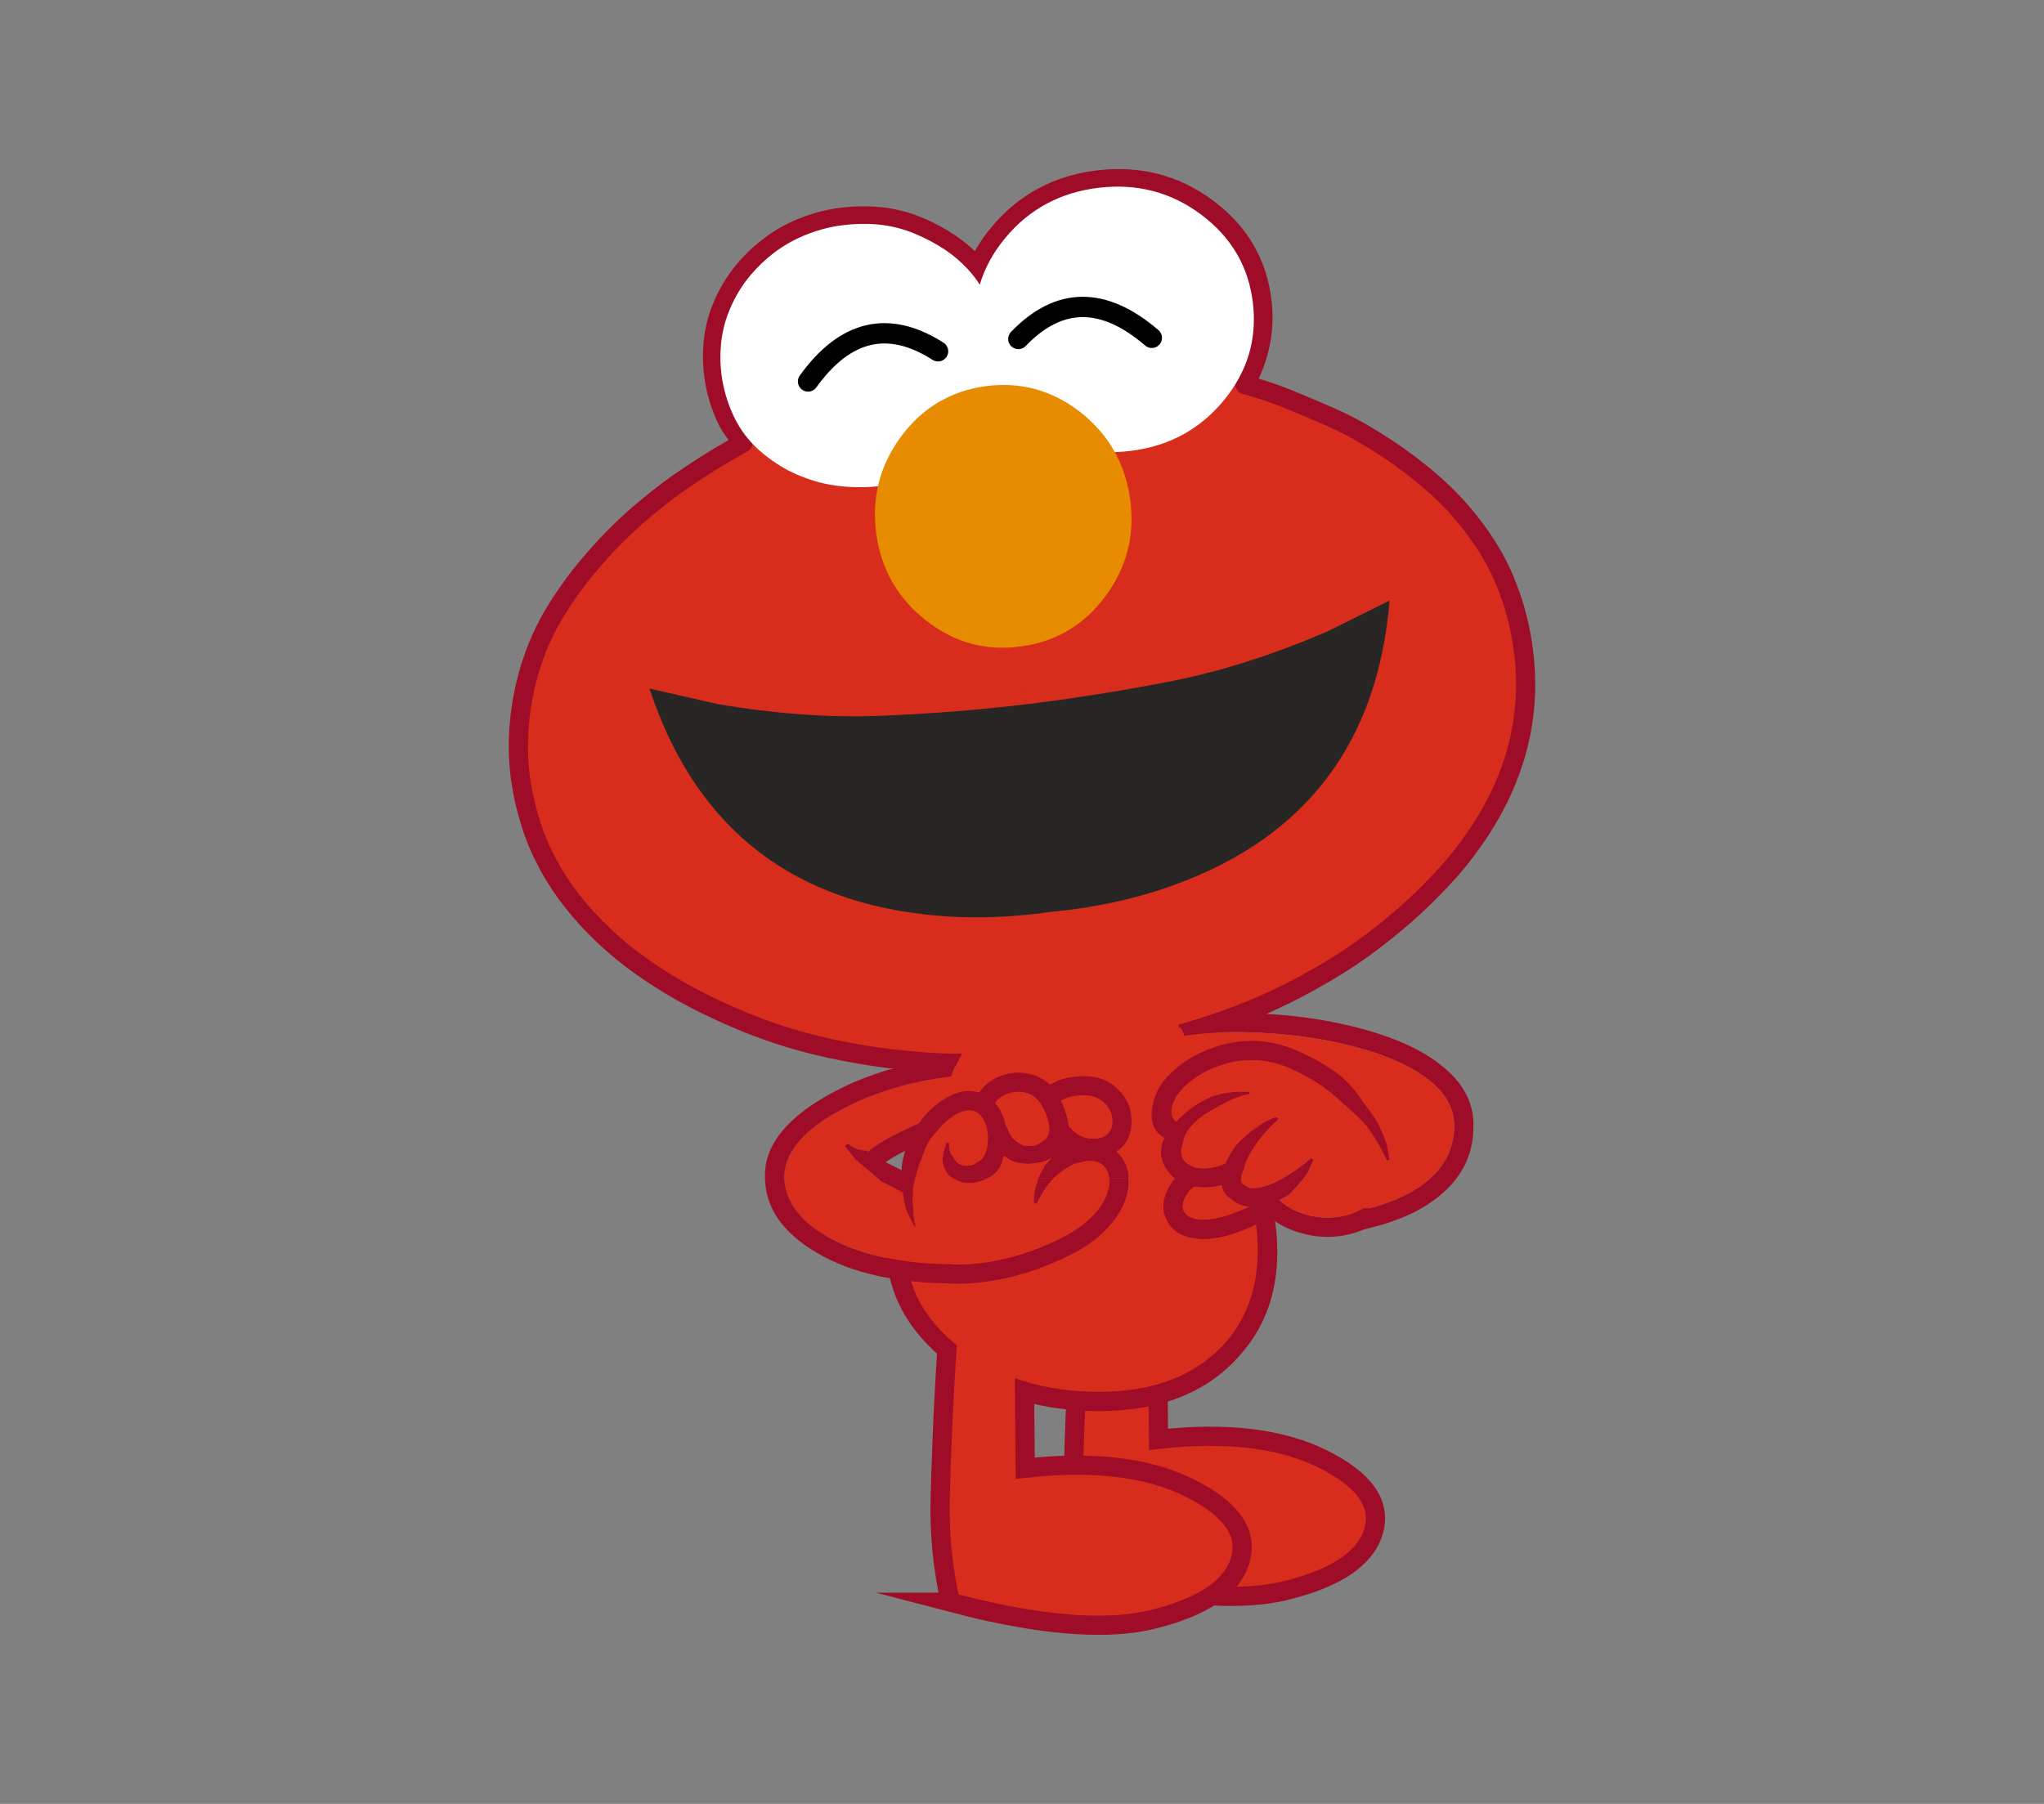 <?xml version="1.0" encoding="UTF-8" standalone="no"?>
<!-- Created with Inkscape (http://www.inkscape.org/) -->

<svg
   xmlns:dc="http://purl.org/dc/elements/1.1/"
   xmlns:cc="http://creativecommons.org/ns#"
   xmlns:rdf="http://www.w3.org/1999/02/22-rdf-syntax-ns#"
   xmlns:svg="http://www.w3.org/2000/svg"
   xmlns="http://www.w3.org/2000/svg"
   version="1.1"
   width="290"
   height="256"
   id="svg5089">
  <rect width="100%" height="100%" fill="#808080" stroke="none"/>
  <defs
     id="defs5091" />
  <g
     transform="translate(0,-224)"
     id="layer1">
    <g
       transform="translate(-540.02,200.388)"
       id="g257">
      <path
         d="m 693.774,246.893 c -1.107,-4.901 -1.583,-9.853 -1.447,-14.856 0.136,-5.122 0.34,-10.261 0.613,-15.383 0.255,-4.92 0.611,-9.854 1.055,-14.789 l 10.158,-0.698 0.238,26.701 c 9.649,-1.073 17.426,-0.137 23.331,2.808 5.906,2.944 8.305,6.347 7.182,10.21 -1.106,3.862 -5.259,6.67 -12.44,8.441 -6.074,1.497 -14.497,0.969 -25.236,-1.567 -1.123,-0.271 -2.28,-0.56 -3.454,-0.867"
         id="path259"
         style="fill:#d82d1c" />
      <path
         d="m 693.774,246.893 c 1.174,0.307 2.331,0.596 3.453,0.867 10.739,2.535 19.162,3.064 25.236,1.567 7.182,-1.771 11.334,-4.579 12.44,-8.441 1.123,-3.863 -1.275,-7.266 -7.182,-10.211 -5.905,-2.944 -13.682,-3.88 -23.331,-2.807 l -0.238,-26.701 -10.158,0.698 c -0.443,4.935 -0.8,9.869 -1.055,14.789 -0.273,5.122 -0.478,10.261 -0.613,15.383 -0.135,5.003 0.341,9.955 1.448,14.856 z"
         id="path261"
         style="fill:none;stroke:#9e0c27;stroke-width:2.723;stroke-miterlimit:10" />
      <path
         d="m 693.683,162.369 c -8.372,-0.018 -13.903,1.701 -16.592,5.122 -2.672,3.217 -4.799,7.402 -6.382,12.576 -1.531,4.951 -2.79,9.426 -3.76,13.41 -2.673,8.729 -0.698,16.115 5.922,22.155 l 0.018,0.017 c 5.836,5.31 13.255,8.049 22.257,8.203 9.394,0.17 16.474,-2.638 21.221,-8.423 5.633,-6.655 6.382,-15.963 2.247,-27.926 -1.106,-3.217 -2.535,-6.655 -4.288,-10.279 -2.399,-5.053 -4.307,-8.695 -5.701,-10.908 -1.447,-2.62 -6.416,-3.93 -14.942,-3.947"
         id="path263"
         style="fill:#9e0c27" />
      <path
         d="m 674.86,250.993 c -1.106,-4.9 -1.583,-9.852 -1.447,-14.855 0.136,-5.122 0.341,-10.261 0.613,-15.384 0.255,-4.917 0.612,-9.853 1.055,-14.787 l 10.159,-0.699 0.238,26.701 c 9.649,-1.072 17.426,-0.136 23.331,2.808 5.904,2.944 8.304,6.347 7.181,10.209 -1.107,3.863 -5.258,6.671 -12.439,8.442 -6.074,1.497 -14.498,0.969 -25.236,-1.566 -1.124,-0.272 -2.28,-0.562 -3.455,-0.869"
         id="path265"
         style="fill:#d82d1c" />
      <path
         d="m 674.86,250.993 c 1.175,0.307 2.331,0.597 3.454,0.869 10.738,2.535 19.162,3.063 25.236,1.566 7.182,-1.771 11.332,-4.579 12.439,-8.442 1.123,-3.862 -1.276,-7.265 -7.181,-10.209 -5.905,-2.944 -13.682,-3.88 -23.331,-2.808 l -0.238,-26.701 -10.159,0.699 c -0.442,4.934 -0.8,9.87 -1.055,14.787 -0.272,5.123 -0.478,10.262 -0.613,15.384 -0.135,5.003 0.342,9.955 1.448,14.855 z"
         id="path267"
         style="fill:none;stroke:#9e0c27;stroke-width:2.723;stroke-miterlimit:10" />
      <path
         d="m 740.47,89.872 c -0.772,-0.592 -1.559,-1.167 -2.362,-1.738 -1.658,-1.154 -3.358,-2.217 -5.103,-3.223 -1.375,-0.778 -2.776,-1.483 -4.239,-2.13 -1.931,-0.848 -3.873,-1.661 -5.834,-2.471 -1.96,-0.81 -3.973,-1.477 -6.039,-2.035 -0.089,-0.024 -0.16,-0.049 -0.249,-0.073 2.1,-3.773 2.913,-7.718 2.423,-11.849 -0.647,-5.447 -3.239,-9.841 -7.762,-13.204 -4.52,-3.361 -9.673,-4.698 -15.457,-4.011 -5.75,0.684 -10.446,3.192 -14.07,7.522 -1.317,1.577 -2.354,3.221 -3.088,4.95 -0.199,-0.232 -0.396,-0.449 -0.593,-0.664 -0.94,-1.001 -1.988,-1.902 -3.16,-2.703 -1.452,-0.991 -2.97,-1.819 -4.552,-2.469 -1.855,-0.789 -3.793,-1.259 -5.832,-1.444 -1.744,-0.135 -3.467,-0.101 -5.168,0.118 -1.701,0.219 -3.364,0.622 -4.95,1.238 -1.868,0.685 -3.603,1.625 -5.188,2.824 -1.365,1.034 -2.597,2.189 -3.688,3.499 -1.286,1.556 -2.314,3.268 -3.084,5.138 -0.745,1.782 -1.188,3.664 -1.312,5.646 -0.121,1.707 -0.022,3.406 0.283,5.114 0.352,1.942 0.98,3.782 1.856,5.542 0.382,0.759 1.098,1.752 2.151,2.994 -1.329,0.757 -2.642,1.512 -3.95,2.3 -1.291,0.786 -2.563,1.605 -3.812,2.454 -1.87,1.248 -3.678,2.592 -5.436,4.05 -1.421,1.143 -2.751,2.328 -4.024,3.557 -1.429,1.366 -2.778,2.81 -4.07,4.314 -1.22,1.393 -2.379,2.866 -3.444,4.394 -1.027,1.439 -1.962,2.919 -2.806,4.456 -0.812,1.515 -1.501,3.051 -2.067,4.623 -0.711,1.932 -1.244,3.911 -1.622,5.923 -0.38,1.977 -0.601,4.004 -0.649,6.046 -0.056,2.11 0.069,4.181 0.398,6.228 0.331,2.064 0.811,4.076 1.454,6.035 0.622,1.928 1.441,3.797 2.426,5.596 0.985,1.814 2.129,3.525 3.398,5.137 1.33,1.689 2.803,3.293 4.401,4.795 1.33,1.262 2.719,2.447 4.202,3.554 1.558,1.164 3.158,2.258 4.835,3.273 1.752,1.074 3.581,2.07 5.452,2.995 1.924,0.933 3.856,1.799 5.799,2.594 1.958,0.793 3.956,1.496 5.999,2.125 2.057,0.611 4.139,1.15 6.244,1.6 2.156,0.445 4.306,0.822 6.447,1.15 2.207,0.301 4.439,0.514 6.665,0.677 1.707,0.122 3.426,0.192 5.118,0.179 1.759,-0.021 3.516,-0.06 5.274,-0.079 1.787,-0.076 3.569,-0.186 5.363,-0.348 1.844,-0.168 3.667,-0.367 5.501,-0.619 1.786,-0.23 3.581,-0.512 5.373,-0.844 1.74,-0.327 3.478,-0.672 5.192,-1.062 1.681,-0.389 3.355,-0.827 5.025,-1.317 2.163,-0.65 4.285,-1.347 6.382,-2.127 2.067,-0.741 4.104,-1.582 6.097,-2.519 1.964,-0.9 3.864,-1.881 5.739,-2.94 1.845,-1.024 3.662,-2.129 5.438,-3.314 1.755,-1.201 3.453,-2.464 5.091,-3.787 1.639,-1.324 3.218,-2.709 4.739,-4.155 1.426,-1.384 2.812,-2.814 4.125,-4.287 0.452,-0.515 0.902,-1.048 1.335,-1.579 0.728,-0.924 1.437,-1.863 2.108,-2.833 1.271,-1.81 2.397,-3.705 3.38,-5.67 0.94,-1.873 1.716,-3.828 2.332,-5.833 0.606,-1.955 1.036,-3.956 1.286,-6.02 0.268,-2.067 0.348,-4.128 0.237,-6.202 -0.099,-2.126 -0.38,-4.197 -0.812,-6.248 -0.428,-2.019 -1.023,-4 -1.782,-5.928 -0.74,-1.913 -1.658,-3.736 -2.736,-5.473 -1.138,-1.797 -2.4,-3.493 -3.769,-5.075 -1.466,-1.69 -3.053,-3.229 -4.741,-4.653 -0.702,-0.583 -1.403,-1.166 -2.118,-1.714"
         id="path269"
         style="fill:#d82d1c" />
      <path
         d="m 716.644,78.202 c 0.089,0.023 0.16,0.049 0.249,0.073 2.066,0.558 4.079,1.225 6.039,2.035 1.961,0.81 3.903,1.622 5.834,2.471 1.463,0.647 2.864,1.352 4.239,2.129 1.743,1.007 3.443,2.07 5.103,3.224 0.804,0.571 1.59,1.146 2.362,1.738 0.715,0.548 1.416,1.131 2.12,1.714 1.688,1.424 3.275,2.963 4.742,4.653 1.368,1.582 2.63,3.278 3.768,5.075 1.078,1.737 1.996,3.56 2.736,5.472 0.759,1.929 1.354,3.91 1.782,5.929 0.432,2.051 0.714,4.122 0.812,6.248 0.109,2.073 0.03,4.135 -0.237,6.202 -0.25,2.064 -0.68,4.065 -1.286,6.019 -0.617,2.006 -1.392,3.961 -2.332,5.834 -0.982,1.965 -2.108,3.86 -3.38,5.67 -0.672,0.97 -1.381,1.909 -2.108,2.833 -0.433,0.531 -0.883,1.064 -1.335,1.578 -1.313,1.474 -2.699,2.904 -4.125,4.288 -1.521,1.446 -3.101,2.831 -4.739,4.155 -1.639,1.323 -3.336,2.586 -5.09,3.787 -1.776,1.185 -3.594,2.29 -5.438,3.313 -1.875,1.06 -3.775,2.04 -5.739,2.941 -1.992,0.937 -4.029,1.778 -6.097,2.519 -2.097,0.78 -4.219,1.477 -6.382,2.128 -1.67,0.489 -3.345,0.927 -5.026,1.316 -1.714,0.39 -3.451,0.735 -5.191,1.062 -1.792,0.332 -3.587,0.614 -5.373,0.844 -1.834,0.252 -3.657,0.451 -5.501,0.619 -1.794,0.162 -3.576,0.272 -5.363,0.348 -1.759,0.019 -3.516,0.058 -5.274,0.079 -1.692,0.013 -3.411,-0.057 -5.118,-0.179 -2.226,-0.163 -4.458,-0.376 -6.665,-0.678 -2.142,-0.327 -4.291,-0.704 -6.447,-1.149 -2.105,-0.45 -4.188,-0.989 -6.244,-1.601 -2.043,-0.628 -4.041,-1.332 -5.999,-2.125 -1.942,-0.794 -3.875,-1.66 -5.799,-2.593 -1.871,-0.925 -3.699,-1.921 -5.452,-2.995 -1.677,-1.015 -3.277,-2.109 -4.835,-3.273 -1.483,-1.107 -2.872,-2.292 -4.202,-3.555 -1.599,-1.502 -3.071,-3.105 -4.401,-4.794 -1.27,-1.612 -2.413,-3.323 -3.398,-5.137 -0.983,-1.799 -1.804,-3.668 -2.426,-5.596 -0.644,-1.959 -1.123,-3.971 -1.454,-6.035 -0.329,-2.047 -0.454,-4.118 -0.398,-6.229 0.049,-2.041 0.27,-4.068 0.649,-6.045 0.378,-2.012 0.911,-3.991 1.622,-5.923 0.566,-1.572 1.256,-3.108 2.067,-4.623 0.844,-1.537 1.778,-3.017 2.806,-4.456 1.065,-1.528 2.225,-3.001 3.444,-4.394 1.292,-1.504 2.642,-2.948 4.07,-4.314 1.273,-1.229 2.604,-2.414 4.024,-3.558 1.758,-1.457 3.565,-2.801 5.436,-4.049 1.249,-0.849 2.521,-1.668 3.812,-2.454 1.309,-0.788 2.621,-1.543 3.95,-2.3"
         id="path271"
         style="fill:none;stroke:#9e0c27;stroke-width:2.717;stroke-linecap:round;stroke-linejoin:round;stroke-miterlimit:10" />
      <path
         d="m 645.453,86.443 c -1.054,-1.243 -1.77,-2.235 -2.151,-2.994 -0.876,-1.76 -1.505,-3.6 -1.856,-5.543 -0.305,-1.708 -0.404,-3.406 -0.283,-5.113 0.124,-1.982 0.567,-3.864 1.312,-5.646 0.77,-1.87 1.798,-3.582 3.084,-5.139 1.092,-1.309 2.323,-2.464 3.688,-3.499 1.585,-1.198 3.319,-2.139 5.188,-2.823 1.586,-0.616 3.249,-1.019 4.95,-1.238 1.701,-0.219 3.424,-0.254 5.168,-0.118 2.039,0.185 3.977,0.655 5.832,1.444 1.582,0.649 3.1,1.478 4.552,2.468 1.172,0.802 2.22,1.703 3.16,2.703 0.196,0.216 0.394,0.433 0.593,0.665 0.734,-1.729 1.771,-3.374 3.088,-4.951 3.624,-4.329 8.32,-6.837 14.07,-7.521 5.784,-0.688 10.938,0.65 15.457,4.011 4.522,3.362 7.114,7.756 7.762,13.204 0.49,4.131 -0.323,8.076 -2.423,11.848"
         id="path273"
         style="fill:none;stroke:#9e0c27;stroke-width:2.717;stroke-miterlimit:10" />
      <path
         d="m 717.78,66.608 c -0.613,-5.16 -3.062,-9.333 -7.32,-12.521 -4.265,-3.204 -9.118,-4.473 -14.565,-3.826 -5.429,0.646 -9.851,3.018 -13.261,7.135 -1.72,2.068 -2.911,4.28 -3.607,6.62 -0.252,-0.398 -0.521,-0.794 -0.825,-1.185 -0.301,-0.375 -0.619,-0.747 -0.95,-1.101 -0.885,-0.955 -1.893,-1.81 -2.992,-2.569 -1.376,-0.931 -2.818,-1.7 -4.312,-2.326 -1.749,-0.75 -3.6,-1.214 -5.518,-1.38 -1.641,-0.13 -3.277,-0.088 -4.894,0.121 -1.617,0.209 -3.179,0.6 -4.701,1.175 -1.769,0.654 -3.407,1.549 -4.915,2.669 -1.287,0.975 -2.454,2.089 -3.487,3.323 -1.211,1.461 -2.182,3.081 -2.911,4.861 -0.704,1.692 -1.127,3.469 -1.245,5.347 -0.118,1.604 -0.027,3.218 0.268,4.842 0.339,1.841 0.923,3.585 1.752,5.248 0.402,0.79 0.849,1.523 1.356,2.198 0.529,0.707 1.121,1.372 1.758,1.98 1.346,1.243 2.819,2.282 4.409,3.136 1.621,0.834 3.319,1.452 5.061,1.86 1.844,0.397 3.71,0.569 5.587,0.534 1.963,-0.028 3.863,-0.306 5.697,-0.849 1.778,-0.57 3.427,-1.382 4.943,-2.435 1.31,-0.924 2.498,-2.006 3.551,-3.226 1.068,-1.222 1.969,-2.56 2.705,-3.998 0.397,-0.818 0.762,-1.647 1.054,-2.503 0.151,-0.445 0.285,-0.906 0.403,-1.348 1.218,2.045 2.869,3.849 4.954,5.414 4.276,3.185 9.132,4.455 14.562,3.81 5.447,-0.648 9.866,-3.021 13.263,-7.118 3.394,-4.098 4.793,-8.727 4.18,-13.888"
         id="path275"
         style="fill:#ffffff" />
      <path
         d="m 654.666,77.746 c 5.28,-7.332 11.423,-8.771 18.444,-4.283"
         id="path277"
         style="fill:none;stroke:#000000;stroke-width:2.886;stroke-linecap:round;stroke-linejoin:round;stroke-miterlimit:10" />
      <path
         d="m 703.436,71.553 c -6.854,-5.889 -13.162,-5.847 -18.935,0.163"
         id="path279"
         style="fill:none;stroke:#000000;stroke-width:2.886;stroke-linecap:round;stroke-linejoin:round;stroke-miterlimit:10" />
      <path
         d="m 706.726,120.174 c -6.832,1.36 -13.745,2.472 -20.707,3.334 -6.963,0.845 -14.027,1.411 -21.228,1.687 -7.202,0.275 -14.861,-0.287 -22.961,-1.666 l -9.667,-2.203 c 6.302,19.072 19.254,29.76 38.865,32.029 5.742,0.686 11.783,0.566 18.089,-0.338 0.05,-0.005 0.086,-0.009 0.118,-0.013 6.343,-0.601 12.24,-1.9 17.662,-3.913 18.533,-6.805 28.619,-20.231 30.275,-40.25 l -8.883,4.409 c -7.549,3.24 -14.731,5.548 -21.563,6.924"
         id="path281"
         style="fill:#282525" />
      <path
         d="m 685.304,121.951 0.004,0.034 c 0.116,-0.031 0.184,-0.056 0.198,-0.058 l -0.202,0.024 z"
         id="path283"
         style="fill:#282525" />
      <path
         d="m 700.353,94.381 c -0.725,-5.095 -3.094,-9.192 -7.108,-12.324 -4.011,-3.097 -8.499,-4.307 -13.463,-3.632 -4.961,0.709 -8.952,3.099 -11.972,7.203 -3,4.103 -4.148,8.686 -3.456,13.786 0.726,5.095 3.094,9.192 7.104,12.289 4.016,3.131 8.504,4.342 13.464,3.633 4.964,-0.676 8.956,-3.066 11.974,-7.17 3.018,-4.104 4.183,-8.689 3.457,-13.785"
         id="path285"
         style="fill:#e78c00" />
      <path
         d="m 685.463,163.884 c -0.901,0.39 -1.719,0.9 -2.433,1.549 -0.766,0.68 -1.566,1.427 -2.399,2.261 -0.494,0.494 -0.902,0.92 -1.191,1.261 -0.085,0.085 -0.17,0.17 -0.255,0.271 -2.45,2.978 -4.408,6.859 -5.871,11.64 -1.531,4.935 -2.775,9.377 -3.744,13.325 -0.017,0.016 -0.017,0.05 -0.017,0.084 -2.332,7.624 -0.613,14.074 5.155,19.35 5.378,4.85 12.202,7.35 20.489,7.503 8.423,0.154 14.789,-2.33 19.076,-7.436 4.918,-6.041 5.514,-14.48 1.77,-25.304 -1.071,-3.131 -2.468,-6.467 -4.17,-9.989 -1.854,-3.864 -3.385,-6.892 -4.61,-9.053 -0.153,-0.494 -0.46,-1.14 -0.919,-1.94 -0.732,-1.191 -1.141,-1.872 -1.226,-2.059 -0.289,-0.477 -0.529,-0.834 -0.715,-1.055 -0.322,-0.408 -0.852,-0.732 -1.548,-0.953 -1.891,-0.631 -5.939,-0.953 -12.185,-0.936 -2.279,0.459 -4.016,0.953 -5.207,1.481 m 3.522,-0.138 0.273,-0.083 v 0.083 h -0.273 z"
         id="path287"
         style="fill:#d82d1c" />
      <path
         d="m 728.424,158.001 -0.6,-5.041 -76.274,9.067 0.827,6.966 c 3.69,1.117 7.555,1.975 11.612,2.587 8.811,1.314 17.843,1.333 27.112,0.042 9.27,-1.289 17.969,-3.777 26.1,-7.463 4.025,-1.83 7.764,-3.882 11.223,-6.158"
         id="path289"
         style="fill:#d82d1c" />
      <path
         d="m 749.065,183.081 v -0.018 c -0.035,-3.336 -1.753,-6.246 -5.157,-8.712 h 0.018 c -2.74,-2.026 -6.483,-3.661 -11.232,-4.884 -4.101,-1.073 -8.542,-1.736 -13.289,-1.991 -2.536,-0.154 -4.902,-0.154 -7.08,-0.036 -0.493,0.189 -1.106,0.393 -1.803,0.631 -1.72,0.492 -2.791,0.817 -3.25,0.953 0.067,0.119 0.136,0.239 0.221,0.373 0.153,0.256 0.271,0.495 0.374,0.733 0,0.017 0,0.017 0.017,0.017 0.051,0.153 0.103,0.323 0.153,0.476 0.018,-0.017 0.05,-0.017 0.085,-0.017 3.166,-0.509 6.875,-0.646 11.13,-0.408 4.561,0.256 8.814,0.886 12.763,1.906 4.339,1.123 7.776,2.604 10.295,4.442 2.587,1.889 3.932,4.084 4.033,6.585 0.051,3.796 -1.701,6.824 -5.258,9.122 -2.213,1.412 -4.97,2.467 -8.289,3.198 -0.355,0.085 -0.646,0.273 -0.851,0.597 -0.101,0.152 -0.169,0.304 -0.186,0.459 -0.051,0.187 -0.051,0.375 0,0.561 0.051,0.222 0.136,0.425 0.271,0.579 0.085,0.102 0.205,0.205 0.324,0.289 0.322,0.188 0.662,0.256 1.021,0.17 3.676,-0.799 6.739,-1.974 9.19,-3.556 h -0.019 c 4.477,-2.875 6.639,-6.688 6.519,-11.469"
         id="path291"
         style="fill:#9e0c27" />
      <path
         d="m 742.309,176.546 c -2.519,-1.838 -5.956,-3.319 -10.295,-4.441 -3.948,-1.021 -8.202,-1.651 -12.763,-1.907 -4.255,-0.238 -7.963,-0.101 -11.13,0.409 -0.034,0 -0.067,0 -0.084,0.016 -0.052,-0.153 -0.104,-0.323 -0.154,-0.475 l -0.102,0.034 c 0.017,-0.017 0.051,-0.034 0.085,-0.052 -0.103,-0.238 -0.221,-0.477 -0.374,-0.732 -0.715,0.273 -1.43,0.732 -2.161,1.363 -2.586,2.211 -3.88,5.326 -3.88,9.324 0,0.018 0.086,0.681 0.238,2.025 0.237,1.582 0.562,3.045 0.952,4.391 1.276,4.236 3.148,6.364 5.6,6.364 2.245,0 4.815,-0.834 7.725,-2.485 1.515,-0.867 2.604,-1.429 3.233,-1.701 1.243,-0.528 2.434,-0.782 3.591,-0.782 1.685,0 2.928,0.51 3.728,1.531 0.526,0.646 0.97,1.768 1.327,3.352 0.392,1.684 0.748,2.791 1.088,3.335 0.631,1.021 1.635,1.533 3.047,1.533 h 0.051 c -0.136,-0.155 -0.221,-0.358 -0.271,-0.58 -0.051,-0.186 -0.051,-0.374 0,-0.561 0.017,-0.154 0.085,-0.307 0.186,-0.459 0.205,-0.324 0.495,-0.512 0.852,-0.597 3.318,-0.731 6.075,-1.786 8.288,-3.198 3.557,-2.298 5.309,-5.326 5.258,-9.122 -0.104,-2.501 -1.448,-4.696 -4.035,-6.585"
         id="path293"
         style="fill:#d82d1c" />
      <path
         d="m 678.119,180.801 c 0.597,-1.583 0.886,-2.383 0.886,-2.4 0,-1.379 -0.731,-2.417 -2.179,-3.079 -0.492,-0.223 -0.952,-0.341 -1.378,-0.359 -0.051,0.119 -0.085,0.255 -0.136,0.408 -0.051,0.154 -0.085,0.29 -0.136,0.409 -0.069,0.221 -0.12,0.409 -0.17,0.562 -6.434,0.833 -11.964,2.604 -16.593,5.292 h -0.017 c -4.713,2.74 -7.078,5.752 -7.113,9.053 0.12,3.318 2.127,6.109 6.022,8.373 4.545,2.637 10.587,3.966 18.107,3.966 0.154,0 0.29,0.016 0.426,0.067 0.188,0.051 0.375,0.17 0.544,0.34 0.171,0.17 0.29,0.357 0.341,0.578 0.357,-0.374 0.681,-0.969 0.987,-1.805 0.407,-1.513 0.612,-2.279 0.612,-2.33 0,-0.816 -0.103,-1.598 -0.323,-2.365 -0.272,-0.92 -0.68,-1.666 -1.208,-2.263 -0.527,-0.8 -1.702,-1.549 -3.558,-2.263 -0.731,-0.29 -1.326,-0.46 -1.751,-0.529 -0.018,0.137 -0.069,0.274 -0.138,0.409 -0.102,0.221 -0.238,0.392 -0.424,0.511 -0.103,0.084 -0.223,0.136 -0.341,0.188 -0.359,0.119 -0.715,0.084 -1.056,-0.069 -1.923,-0.936 -3.386,-1.65 -4.39,-2.177 -0.272,-0.239 -0.596,-0.512 -0.955,-0.801 -1.58,-1.327 -2.5,-2.093 -2.755,-2.315 -0.562,-0.713 -1.072,-1.343 -1.531,-1.888 l -0.019,-0.017 c 0,-0.017 0,-0.017 0.019,-0.034 0.118,-0.154 0.271,-0.273 0.459,-0.358 0.799,0.647 1.6,0.969 2.365,0.969 h 0.188 c 0.084,0.053 0.187,0.121 0.271,0.172 0,-0.017 0,-0.017 0.018,-0.017 1.072,-0.92 2.655,-1.874 4.748,-2.876 h -0.018 c 2.025,-0.988 4.033,-1.771 6.024,-2.349 0.357,-0.119 0.697,-0.086 1.021,0.101 0.103,0.052 0.188,0.122 0.273,0.206 0.187,0.153 0.306,0.357 0.391,0.612 0.034,0.12 0.051,0.255 0.051,0.391 0.94,-0.22 1.74,-1.003 2.436,-2.313"
         id="path295"
         style="fill:#d82d1c" />
      <path
         d="m 674.853,174.01 c -1.004,0 -1.752,-0.017 -2.264,-0.067 -5.955,0.986 -11.146,2.773 -15.553,5.342 -5.82,3.388 -8.646,7.216 -8.475,11.453 0.034,4.254 2.484,7.812 7.368,10.669 4.9,2.894 11.402,4.34 19.484,4.34 0.375,0 0.698,-0.135 0.97,-0.391 0.256,-0.273 0.393,-0.595 0.393,-0.97 0,-0.135 -0.018,-0.256 -0.052,-0.375 -0.051,-0.221 -0.17,-0.408 -0.341,-0.578 -0.169,-0.17 -0.356,-0.289 -0.544,-0.34 -0.136,-0.051 -0.271,-0.067 -0.426,-0.067 -7.521,0 -13.562,-1.328 -18.106,-3.966 -3.896,-2.264 -5.903,-5.055 -6.023,-8.373 0.035,-3.301 2.4,-6.313 7.113,-9.053 h 0.017 c 4.629,-2.688 10.159,-4.459 16.593,-5.292 0.051,-0.153 0.101,-0.341 0.17,-0.561 0.051,-0.12 0.086,-0.256 0.136,-0.41 0.051,-0.153 0.085,-0.289 0.136,-0.408 0.222,-0.63 0.323,-0.936 0.323,-0.953 h -0.919 z"
         id="path297"
         style="fill:#9e0c27" />
      <path
         d="m 667.927,184.152 h 0.018 c -2.093,1.003 -3.676,1.956 -4.748,2.876 -0.018,0 -0.018,0 -0.018,0.018 -0.085,-0.051 -0.188,-0.12 -0.272,-0.172 h -0.187 c -0.766,0 -1.566,-0.323 -2.365,-0.969 -0.188,0.085 -0.341,0.203 -0.459,0.357 -0.019,0.017 -0.019,0.017 -0.019,0.035 l 0.019,0.016 c 0.459,0.545 0.968,1.175 1.531,1.889 0.255,0.221 1.175,0.987 2.756,2.314 0.358,0.289 0.681,0.563 0.954,0.801 1.003,0.527 2.467,1.241 4.39,2.178 0.341,0.152 0.697,0.187 1.056,0.068 0.118,-0.052 0.238,-0.103 0.341,-0.187 0.186,-0.12 0.322,-0.29 0.424,-0.511 0.068,-0.136 0.12,-0.273 0.138,-0.409 0.017,-0.203 0,-0.408 -0.069,-0.629 -0.119,-0.358 -0.356,-0.631 -0.697,-0.782 -2.28,-1.107 -3.914,-1.906 -4.884,-2.417 -0.051,-0.036 -0.103,-0.069 -0.153,-0.085 0.884,-0.63 2.025,-1.276 3.438,-1.942 1.888,-0.917 3.743,-1.649 5.598,-2.194 0.357,-0.119 0.613,-0.34 0.799,-0.662 0.12,-0.205 0.171,-0.41 0.171,-0.631 0,-0.137 -0.017,-0.272 -0.051,-0.392 -0.085,-0.255 -0.204,-0.459 -0.391,-0.612 -0.085,-0.084 -0.171,-0.153 -0.273,-0.205 -0.323,-0.188 -0.663,-0.221 -1.021,-0.102 -1.993,0.578 -4.001,1.362 -6.026,2.349"
         id="path299"
         style="fill:#9e0c27" />
      <path
         d="m 698.206,177.839 h 0.018 c -1.345,-1.175 -3.132,-1.652 -5.327,-1.464 -1.565,0.119 -2.858,0.51 -3.88,1.174 -0.493,-0.46 -1.021,-0.817 -1.582,-1.055 l -0.018,-0.017 c -1.583,-0.714 -3.199,-0.834 -4.867,-0.357 h 0.017 c -1.548,0.424 -2.756,1.276 -3.641,2.534 -0.357,-0.1 -0.714,-0.169 -1.107,-0.186 -1.275,-0.119 -2.671,0.324 -4.151,1.327 -1.411,0.919 -2.621,2.179 -3.641,3.795 -0.494,0.767 -0.92,1.548 -1.261,2.349 -0.544,1.548 -0.816,2.739 -0.816,3.607 0,0.443 0,0.868 0.018,1.276 h 1.905 c 0.018,-0.101 0.052,-0.204 0.086,-0.29 0.152,-0.73 0.477,-1.683 0.936,-2.875 0.255,-0.679 0.442,-1.174 0.596,-1.48 0.271,-0.562 0.596,-1.056 0.952,-1.465 0.154,-0.169 0.306,-0.339 0.46,-0.492 0.663,-0.885 1.43,-1.6 2.264,-2.161 h 0.017 c 0.886,-0.596 1.702,-0.884 2.468,-0.868 0.664,0.051 1.209,0.339 1.616,0.901 h 0.018 c 0.442,0.597 0.732,1.38 0.851,2.315 0.103,0.919 0.034,1.787 -0.221,2.604 -0.205,0.629 -0.494,1.054 -0.868,1.309 v 0.018 c -0.154,0.067 -0.289,0.136 -0.426,0.187 -0.357,0.358 -0.833,0.529 -1.464,0.529 -0.833,0 -1.463,-0.393 -1.854,-1.192 -0.153,-0.171 -0.272,-0.358 -0.374,-0.562 -0.152,-0.322 -0.238,-0.834 -0.256,-1.498 -0.119,-0.017 -0.237,-0.034 -0.356,-0.017 -0.018,0.017 -0.018,0.034 -0.034,0.051 -0.358,0.919 -0.528,1.702 -0.528,2.349 0,0.698 0.29,1.429 0.852,2.213 0.187,0.152 0.374,0.289 0.596,0.424 h 4.952 c 0.05,-0.034 0.119,-0.067 0.17,-0.085 h -0.018 c 0.646,-0.306 1.175,-0.816 1.6,-1.514 v 0.034 c 0.308,-0.766 0.478,-1.293 0.494,-1.548 0.119,0.017 0.255,0.05 0.391,0.118 0.085,0.085 0.188,0.17 0.307,0.256 0.63,0.459 1.634,0.697 2.995,0.697 0.136,0 0.306,-0.034 0.511,-0.084 0.885,-0.018 1.77,-0.273 2.638,-0.766 -0.393,0.358 -0.732,0.766 -1.056,1.19 v 0.035 c -0.102,0.153 -0.187,0.305 -0.254,0.459 -0.053,0.086 -0.12,0.188 -0.171,0.289 -0.17,0.325 -0.308,0.629 -0.426,0.919 h 2.195 c 0.018,-0.016 0.034,-0.034 0.05,-0.049 0.035,-0.052 0.07,-0.086 0.086,-0.104 0.545,-0.51 1.327,-1.07 2.332,-1.667 0.323,-0.204 0.766,-0.341 1.328,-0.409 0.458,-0.153 0.917,-0.221 1.395,-0.221 0.868,0 1.565,0.306 2.076,0.902 0.322,0.442 0.527,0.954 0.596,1.548 h 2.739 c -0.051,-1.258 -0.459,-2.348 -1.208,-3.251 -0.153,-0.203 -0.323,-0.39 -0.511,-0.56 1.447,-0.918 2.161,-2.365 2.145,-4.322 v -0.018 c -0.023,-1.957 -0.805,-3.557 -2.354,-4.832 m -1.736,2.093 c 0.902,0.731 1.346,1.649 1.362,2.773 0.018,0.97 -0.341,1.668 -1.038,2.11 h -0.017 c -0.663,0.358 -1.413,0.477 -2.281,0.34 -1.038,-0.152 -1.889,-0.646 -2.569,-1.446 -0.085,-0.085 -0.171,-0.171 -0.255,-0.237 -0.067,-0.648 -0.238,-1.363 -0.493,-2.127 -0.188,-0.563 -0.393,-1.072 -0.614,-1.533 0.682,-0.407 1.532,-0.646 2.554,-0.732 1.377,-0.118 2.484,0.171 3.351,0.852 m -10.193,-0.971 h 0.018 c 0.986,0.527 1.752,1.617 2.297,3.251 0.477,1.43 0.392,2.45 -0.238,3.062 -0.119,0.069 -0.223,0.137 -0.323,0.206 l -0.018,0.015 c -0.255,0.257 -0.527,0.428 -0.816,0.512 -0.256,0.137 -0.511,0.204 -0.783,0.204 h -0.153 c -0.153,0.017 -0.306,0.034 -0.46,0.034 -0.425,0 -0.833,-0.137 -1.225,-0.426 -0.459,-0.254 -0.834,-0.595 -1.123,-1.038 -0.204,-0.305 -0.357,-0.646 -0.46,-1.003 v -0.017 l -0.017,-0.018 c -0.017,-0.068 -0.051,-0.136 -0.068,-0.187 -0.05,-0.033 -0.119,-0.069 -0.17,-0.084 -0.221,-1.209 -0.664,-2.213 -1.293,-3.03 -0.086,-0.119 -0.153,-0.221 -0.238,-0.306 0.509,-0.697 1.208,-1.157 2.093,-1.397 1.02,-0.289 2.007,-0.22 2.977,0.222 l 0,0 z"
         id="path301"
         style="fill:#9e0c27" />
      <path
         d="m 675.403,190.925 v 0.017 c 1.413,0.799 2.995,0.766 4.748,-0.12 h -4.952 c 0.069,0.035 0.136,0.068 0.204,0.103"
         id="path303"
         style="fill:#9e0c27" />
      <path
         d="m 669.651,191.741 c 0.051,-0.221 0.119,-0.527 0.221,-0.919 h -1.905 c 0.051,1.412 0.188,2.62 0.408,3.624 0.153,0.75 0.579,1.736 1.276,2.979 0.051,0.101 0.119,0.204 0.17,0.289 h 0.017 c 0.018,-0.018 0.052,-0.018 0.068,-0.018 -0.085,-0.34 -0.171,-0.764 -0.238,-1.292 v -0.118 c -0.017,-0.121 -0.017,-0.238 -0.017,-0.342 -0.017,-0.187 -0.034,-0.357 -0.034,-0.51 v -0.05 c -0.051,-0.801 -0.085,-1.193 -0.085,-1.208 0,-1.16 0.034,-1.975 0.119,-2.435"
         id="path305"
         style="fill:#9e0c27" />
      <path
         d="m 675.182,203.058 h -0.204 c -0.374,-0.017 -0.697,0.119 -0.97,0.374 -0.273,0.256 -0.409,0.579 -0.426,0.952 -0.018,0.376 0.119,0.699 0.375,0.971 0.254,0.272 0.578,0.41 0.952,0.426 5.53,0.136 11.147,-1.209 16.848,-4.016 2.568,-1.277 4.561,-2.791 6.006,-4.577 1.363,-1.685 2.146,-3.388 2.333,-5.124 0.05,-0.424 0.05,-0.85 0.033,-1.241 h -2.739 c 0.033,0.29 0.033,0.612 0,0.936 -0.153,1.258 -0.731,2.5 -1.736,3.709 -1.243,1.497 -2.944,2.775 -5.105,3.846 v 0.016 c -4.629,2.282 -9.189,3.525 -13.682,3.711 -0.067,0 -0.136,0 -0.203,0.017 -0.223,0 -0.46,0 -0.698,0.018 -0.257,0 -0.529,0 -0.784,-0.018"
         id="path307"
         style="fill:#9e0c27" />
      <path
         d="m 687.332,190.822 c -0.085,0.204 -0.136,0.408 -0.17,0.595 -0.323,0.817 -0.477,1.634 -0.477,2.468 v 0.306 c 0.034,0.188 0.136,0.273 0.289,0.273 0.052,0 0.119,-0.068 0.188,-0.188 0.018,0.018 0.018,0.035 0.034,0.053 0.187,-0.461 0.544,-1.108 1.056,-1.907 0.425,-0.681 0.85,-1.208 1.275,-1.6 h -2.195 z"
         id="path309"
         style="fill:#9e0c27" />
      <path
         d="m 696.47,179.932 c -0.867,-0.681 -1.974,-0.971 -3.352,-0.852 -1.021,0.086 -1.872,0.326 -2.554,0.732 0.222,0.461 0.426,0.971 0.614,1.533 0.255,0.765 0.426,1.48 0.493,2.127 0.085,0.066 0.17,0.152 0.255,0.237 0.681,0.8 1.531,1.294 2.569,1.447 0.868,0.136 1.618,0.017 2.281,-0.34 h 0.017 c 0.696,-0.443 1.056,-1.141 1.038,-2.111 -0.016,-1.122 -0.459,-2.042 -1.361,-2.773"
         id="path311"
         style="fill:#d82d1c" />
      <path
         d="m 686.295,178.961 h -0.018 c -0.971,-0.442 -1.957,-0.511 -2.979,-0.222 -0.885,0.24 -1.583,0.7 -2.093,1.397 0.085,0.085 0.151,0.187 0.238,0.306 0.629,0.817 1.072,1.821 1.293,3.03 0.051,0.015 0.12,0.051 0.17,0.084 0.018,0.051 0.052,0.119 0.068,0.187 l 0.017,0.018 v 0.017 c 0.103,0.357 0.256,0.698 0.46,1.003 0.289,0.443 0.664,0.784 1.123,1.038 0.392,0.289 0.8,0.426 1.225,0.426 0.154,0 0.308,-0.017 0.46,-0.034 h 0.153 c 0.272,0 0.528,-0.067 0.783,-0.204 0.289,-0.084 0.562,-0.255 0.816,-0.512 l 0.018,-0.015 c 0.102,-0.069 0.204,-0.137 0.323,-0.206 0.629,-0.612 0.715,-1.632 0.238,-3.062 -0.543,-1.634 -1.309,-2.724 -2.295,-3.251"
         id="path313"
         style="fill:#d82d1c" />
      <path
         d="m 696.794,189.272 c -0.511,-0.595 -1.208,-0.9 -2.076,-0.9 -0.478,0 -0.937,0.067 -1.395,0.22 -0.562,0.069 -1.005,0.205 -1.328,0.409 -1.005,0.597 -1.787,1.158 -2.332,1.667 -0.015,0.018 -0.051,0.052 -0.086,0.104 -0.424,0.391 -0.867,0.936 -1.325,1.649 -0.512,0.8 -0.869,1.447 -1.056,1.908 -0.017,-0.018 -0.017,-0.036 -0.034,-0.053 -0.068,0.12 -0.136,0.187 -0.188,0.187 -0.153,0 -0.255,-0.085 -0.289,-0.272 v -0.306 c 0,-0.834 0.153,-1.651 0.477,-2.468 0.085,-0.459 0.288,-0.952 0.596,-1.514 0.051,-0.102 0.118,-0.203 0.171,-0.289 0.067,-0.154 0.152,-0.307 0.254,-0.459 v -0.035 c 0.323,-0.424 0.663,-0.832 1.056,-1.191 -0.868,0.493 -1.753,0.748 -2.638,0.767 -0.205,0.05 -0.375,0.084 -0.511,0.084 -1.361,0 -2.365,-0.238 -2.995,-0.697 -0.119,-0.086 -0.222,-0.171 -0.307,-0.256 -0.136,-0.069 -0.271,-0.102 -0.39,-0.118 -0.018,0.254 -0.188,0.782 -0.495,1.547 v -0.034 c -0.425,0.698 -0.953,1.208 -1.6,1.515 h 0.018 c -1.839,0.971 -3.472,1.038 -4.918,0.204 v -0.017 c -0.291,-0.152 -0.562,-0.34 -0.8,-0.527 -0.562,-0.783 -0.852,-1.515 -0.852,-2.213 0,-0.646 0.17,-1.43 0.528,-2.349 0.017,-0.016 0.017,-0.034 0.034,-0.05 0.119,-0.018 0.237,0 0.356,0.016 0.018,0.664 0.104,1.176 0.256,1.498 0.102,0.204 0.222,0.392 0.374,0.563 0.392,0.799 1.021,1.189 1.854,1.189 0.631,0 1.106,-0.17 1.464,-0.526 0.137,-0.052 0.271,-0.12 0.426,-0.188 v -0.017 c 0.374,-0.255 0.663,-0.681 0.868,-1.31 0.255,-0.816 0.323,-1.684 0.221,-2.603 -0.118,-0.936 -0.408,-1.719 -0.851,-2.316 h -0.018 c -0.407,-0.561 -0.952,-0.849 -1.616,-0.901 -0.766,-0.016 -1.582,0.272 -2.468,0.868 h -0.017 c -0.834,0.562 -1.601,1.276 -2.264,2.161 -0.154,0.154 -0.306,0.324 -0.46,0.492 -0.356,0.41 -0.681,0.904 -0.952,1.465 -0.153,0.307 -0.341,0.801 -0.596,1.481 -0.459,1.191 -0.783,2.144 -0.936,2.875 -0.153,0.528 -0.256,0.936 -0.307,1.209 -0.085,0.46 -0.119,1.275 -0.119,2.434 0,0.016 0.034,0.408 0.085,1.208 v 0.051 c 0,0.152 0.018,0.322 0.034,0.51 0,0.103 0,0.221 0.017,0.342 0.12,0.118 0.255,0.236 0.442,0.373 0.767,0.561 1.175,0.867 1.243,0.953 0.392,0.46 0.885,1.174 1.514,2.127 0.29,0.408 0.885,1.26 1.77,2.553 0.205,0.289 0.392,0.544 0.545,0.765 0.255,0.018 0.527,0.018 0.783,0.018 0.237,-0.018 0.475,-0.018 0.698,-0.018 0.067,-0.016 0.136,-0.016 0.203,-0.016 4.492,-0.187 9.053,-1.43 13.682,-3.711 v -0.017 c 2.161,-1.071 3.863,-2.349 5.105,-3.846 1.005,-1.209 1.583,-2.451 1.736,-3.709 0.102,-0.986 -0.103,-1.821 -0.596,-2.484 v -0.002 z"
         id="path315"
         style="fill:#d82d1c" />
      <path
         d="m 711.197,172.649 c -1.804,0.732 -3.353,1.685 -4.646,2.877 -1.378,1.224 -2.263,2.484 -2.671,3.76 -0.937,2.824 -0.494,4.763 1.36,5.819 -0.799,1.685 -0.646,3.251 0.494,4.698 0.29,0.408 0.613,0.764 0.987,1.072 -0.494,0.561 -0.902,1.207 -1.208,1.94 -0.579,1.412 -0.597,2.67 -0.035,3.76 0.682,1.617 2.11,2.553 4.307,2.808 2.604,0.34 6.074,-0.646 10.414,-2.978 l 0.017,-0.018 c 1.414,1.176 3.217,1.992 5.412,2.469 3.113,0.629 6.057,0.221 8.865,-1.226 0.323,-0.171 0.545,-0.442 0.664,-0.799 0.12,-0.358 0.085,-0.698 -0.085,-1.022 -0.17,-0.34 -0.442,-0.562 -0.8,-0.68 -0.358,-0.119 -0.698,-0.086 -1.037,0.085 -0.188,0.101 -0.393,0.204 -0.598,0.288 -0.305,0.137 -0.612,0.256 -0.918,0.375 -1.771,0.596 -3.608,0.698 -5.53,0.307 h -0.017 c -1.923,-0.408 -3.456,-1.157 -4.613,-2.246 0.478,-0.239 0.954,-0.512 1.448,-0.834 0.152,-0.188 0.372,-0.426 0.646,-0.715 0.817,-0.885 1.481,-1.702 1.991,-2.468 0.289,-0.698 0.545,-1.276 0.731,-1.735 -0.119,-0.085 -0.237,-0.154 -0.356,-0.204 -0.528,0.46 -1.208,0.986 -2.026,1.565 -2.534,1.804 -4.662,2.705 -6.348,2.705 -0.289,0 -0.562,-0.101 -0.799,-0.322 -0.187,-0.086 -0.34,-0.171 -0.494,-0.291 l -0.017,-0.016 c -0.34,-0.408 -0.307,-1.072 0.119,-1.974 0.392,-1.701 1.481,-3.539 3.268,-5.53 0.596,-0.681 1.174,-1.244 1.7,-1.667 -0.049,-0.104 -0.117,-0.189 -0.186,-0.273 -0.018,-0.018 -0.034,-0.052 -0.052,-0.069 -0.391,0.119 -0.629,0.205 -0.714,0.238 -0.494,0.205 -1.005,0.46 -1.498,0.783 -0.288,0.188 -0.731,0.512 -1.344,0.936 -0.442,0.306 -1.192,0.988 -2.229,2.025 -0.018,0.018 -0.018,0.018 -0.018,0.035 -0.493,0.663 -0.885,1.31 -1.21,1.956 -0.116,0.221 -0.203,0.426 -0.287,0.63 -0.086,0.017 -0.17,0.051 -0.256,0.084 -0.885,0.426 -1.872,0.631 -2.942,0.615 -1.227,-0.018 -2.145,-0.426 -2.741,-1.192 -0.203,-0.357 -0.306,-0.732 -0.306,-1.124 -0.035,-0.067 -0.052,-0.152 -0.052,-0.255 0,-0.153 0.068,-0.374 0.205,-0.646 0.152,-1.822 1.446,-3.439 3.896,-4.884 0.188,-0.119 0.393,-0.222 0.597,-0.324 0.579,-0.375 1.293,-0.748 2.127,-1.139 0.97,-0.461 1.906,-0.783 2.825,-0.971 0.034,-0.034 0.067,-0.068 0.118,-0.084 -0.051,-0.086 -0.084,-0.154 -0.118,-0.222 -0.289,-0.033 -0.63,-0.051 -1.021,-0.051 -1.242,0 -2.468,0.17 -3.658,0.511 -0.29,0.085 -0.528,0.153 -0.749,0.238 -0.698,0.323 -1.378,0.681 -2.008,1.072 l -0.425,0.288 c -0.035,0.018 -0.068,0.035 -0.086,0.052 l -0.136,0.102 c -0.681,0.494 -1.312,1.038 -1.905,1.633 -0.12,0.12 -0.239,0.241 -0.358,0.375 -0.698,-0.51 -0.852,-1.395 -0.425,-2.638 0.323,-0.884 0.952,-1.751 1.905,-2.603 1.072,-0.97 2.365,-1.769 3.847,-2.383 h 0.016 c 3.592,-1.481 7.13,-1.481 10.585,-0.016 3.047,1.293 5.599,2.961 7.657,5.002 1.141,0.936 2.298,2.026 3.455,3.267 0.528,0.75 1.056,1.583 1.6,2.485 0.051,0.086 0.103,0.171 0.153,0.257 0.085,0.118 0.154,0.254 0.222,0.374 0.392,0.697 0.697,1.293 0.902,1.752 0.033,-0.016 0.067,-0.016 0.103,-0.034 0.084,-0.034 0.151,-0.068 0.237,-0.101 -0.017,-0.035 -0.017,-0.07 -0.017,-0.086 -0.188,-1.242 -0.323,-1.957 -0.392,-2.162 -0.494,-1.43 -1.056,-2.655 -1.72,-3.676 -0.152,-0.221 -0.324,-0.492 -0.545,-0.8 -0.323,-0.424 -0.577,-0.765 -0.799,-1.055 -0.289,-0.374 -0.527,-0.713 -0.716,-1.038 -0.187,-0.238 -0.374,-0.493 -0.561,-0.765 -0.426,-0.561 -1.106,-1.277 -2.042,-2.16 -1.871,-1.482 -4.033,-2.725 -6.483,-3.762 -4.132,-1.769 -8.369,-1.769 -12.676,0 m 3.455,21.12 c 0.731,0.629 1.583,0.986 2.536,1.105 -2.895,1.362 -5.26,1.958 -7.08,1.805 h -0.017 c -1.055,-0.138 -1.77,-0.545 -2.145,-1.243 v -0.017 c -0.187,-0.459 -0.152,-0.988 0.085,-1.582 v 0.016 c 0.29,-0.715 0.732,-1.293 1.328,-1.734 0.033,-0.018 0.067,-0.052 0.102,-0.086 0.358,0.05 0.749,0.086 1.174,0.101 0.937,0.018 1.838,-0.101 2.689,-0.323 0.137,0.799 0.579,1.463 1.328,1.958"
         id="path317"
         style="fill:#9e0c27" />
      <path
         d="m 717.188,194.874 c -0.953,-0.119 -1.805,-0.477 -2.536,-1.105 -0.749,-0.495 -1.192,-1.159 -1.327,-1.958 -0.852,0.221 -1.753,0.34 -2.689,0.323 -0.426,-0.016 -0.815,-0.051 -1.175,-0.102 -0.033,0.034 -0.067,0.069 -0.101,0.086 -0.596,0.442 -1.038,1.02 -1.328,1.735 v -0.016 c -0.237,0.594 -0.271,1.123 -0.085,1.582 v 0.017 c 0.375,0.698 1.09,1.105 2.145,1.243 h 0.017 c 1.82,0.152 4.184,-0.444 7.079,-1.805"
         id="path319"
         style="fill:#d82d1c" />
      <path
         d="m 716.218,178.521 c 0.392,0 0.731,0.018 1.021,0.051 0.035,0.067 0.068,0.137 0.119,0.222 -0.051,0.016 -0.084,0.05 -0.119,0.084 -0.918,0.188 -1.854,0.51 -2.824,0.971 -0.834,0.391 -1.549,0.764 -2.127,1.139 -0.204,0.102 -0.408,0.205 -0.597,0.324 -2.45,1.445 -3.744,3.063 -3.896,4.884 -0.137,0.272 -0.204,0.493 -0.204,0.646 0,0.102 0.016,0.188 0.051,0.255 0,0.392 0.103,0.767 0.305,1.124 0.598,0.766 1.516,1.174 2.742,1.192 1.07,0.016 2.058,-0.189 2.943,-0.615 0.085,-0.033 0.169,-0.067 0.255,-0.084 0.084,-0.204 0.171,-0.409 0.289,-0.63 0.323,-0.646 0.715,-1.292 1.208,-1.956 0,-0.017 0,-0.017 0.018,-0.035 1.037,-1.037 1.787,-1.718 2.229,-2.025 0.612,-0.424 1.056,-0.748 1.344,-0.936 0.493,-0.323 1.004,-0.578 1.498,-0.783 0.085,-0.034 0.323,-0.119 0.714,-0.238 0.018,0.017 0.034,0.051 0.052,0.069 0.068,0.084 0.137,0.169 0.187,0.273 -0.527,0.423 -1.105,0.986 -1.701,1.667 -1.786,1.991 -2.876,3.829 -3.268,5.53 -0.427,0.902 -0.459,1.566 -0.119,1.975 l 0.017,0.015 c 0.154,0.12 0.308,0.205 0.494,0.291 0.237,0.221 0.51,0.322 0.799,0.322 1.686,0 3.813,-0.901 6.348,-2.705 0.818,-0.579 1.498,-1.105 2.026,-1.565 0.119,0.05 0.237,0.119 0.356,0.204 -0.187,0.459 -0.442,1.037 -0.731,1.735 -0.51,0.766 -1.174,1.583 -1.991,2.468 -0.272,0.289 -0.493,0.527 -0.646,0.715 -0.494,0.322 -0.971,0.595 -1.448,0.834 1.157,1.089 2.69,1.838 4.612,2.246 h 0.018 c 1.922,0.391 3.759,0.289 5.53,-0.307 0.306,-0.119 0.613,-0.238 0.918,-0.375 0.087,-0.288 0.188,-0.612 0.29,-0.986 0.578,-2.043 0.901,-3.148 0.953,-3.318 0.018,-0.085 0.442,-1.021 1.242,-2.842 0.34,-0.766 0.596,-1.361 0.782,-1.82 -0.066,-0.12 -0.136,-0.256 -0.221,-0.374 -0.051,-0.086 -0.103,-0.171 -0.154,-0.257 -0.543,-0.902 -1.07,-1.735 -1.599,-2.485 -1.157,-1.241 -2.314,-2.331 -3.455,-3.267 -2.059,-2.041 -4.61,-3.709 -7.657,-5.002 -3.456,-1.465 -6.993,-1.465 -10.585,0.016 h -0.016 c -1.481,0.614 -2.774,1.414 -3.847,2.383 -0.953,0.852 -1.582,1.719 -1.905,2.603 -0.427,1.243 -0.273,2.128 0.425,2.638 0.119,-0.136 0.238,-0.255 0.358,-0.375 0.594,-0.595 1.225,-1.139 1.904,-1.633 l 0.137,-0.102 c 0.018,-0.016 0.051,-0.034 0.086,-0.052 l 0.425,-0.288 c 0.63,-0.391 1.311,-0.749 2.008,-1.072 0.22,-0.085 0.459,-0.153 0.749,-0.238 1.19,-0.342 2.416,-0.511 3.658,-0.511"
         id="path321"
         style="fill:#d82d1c" />
    </g>
  </g>
</svg>
